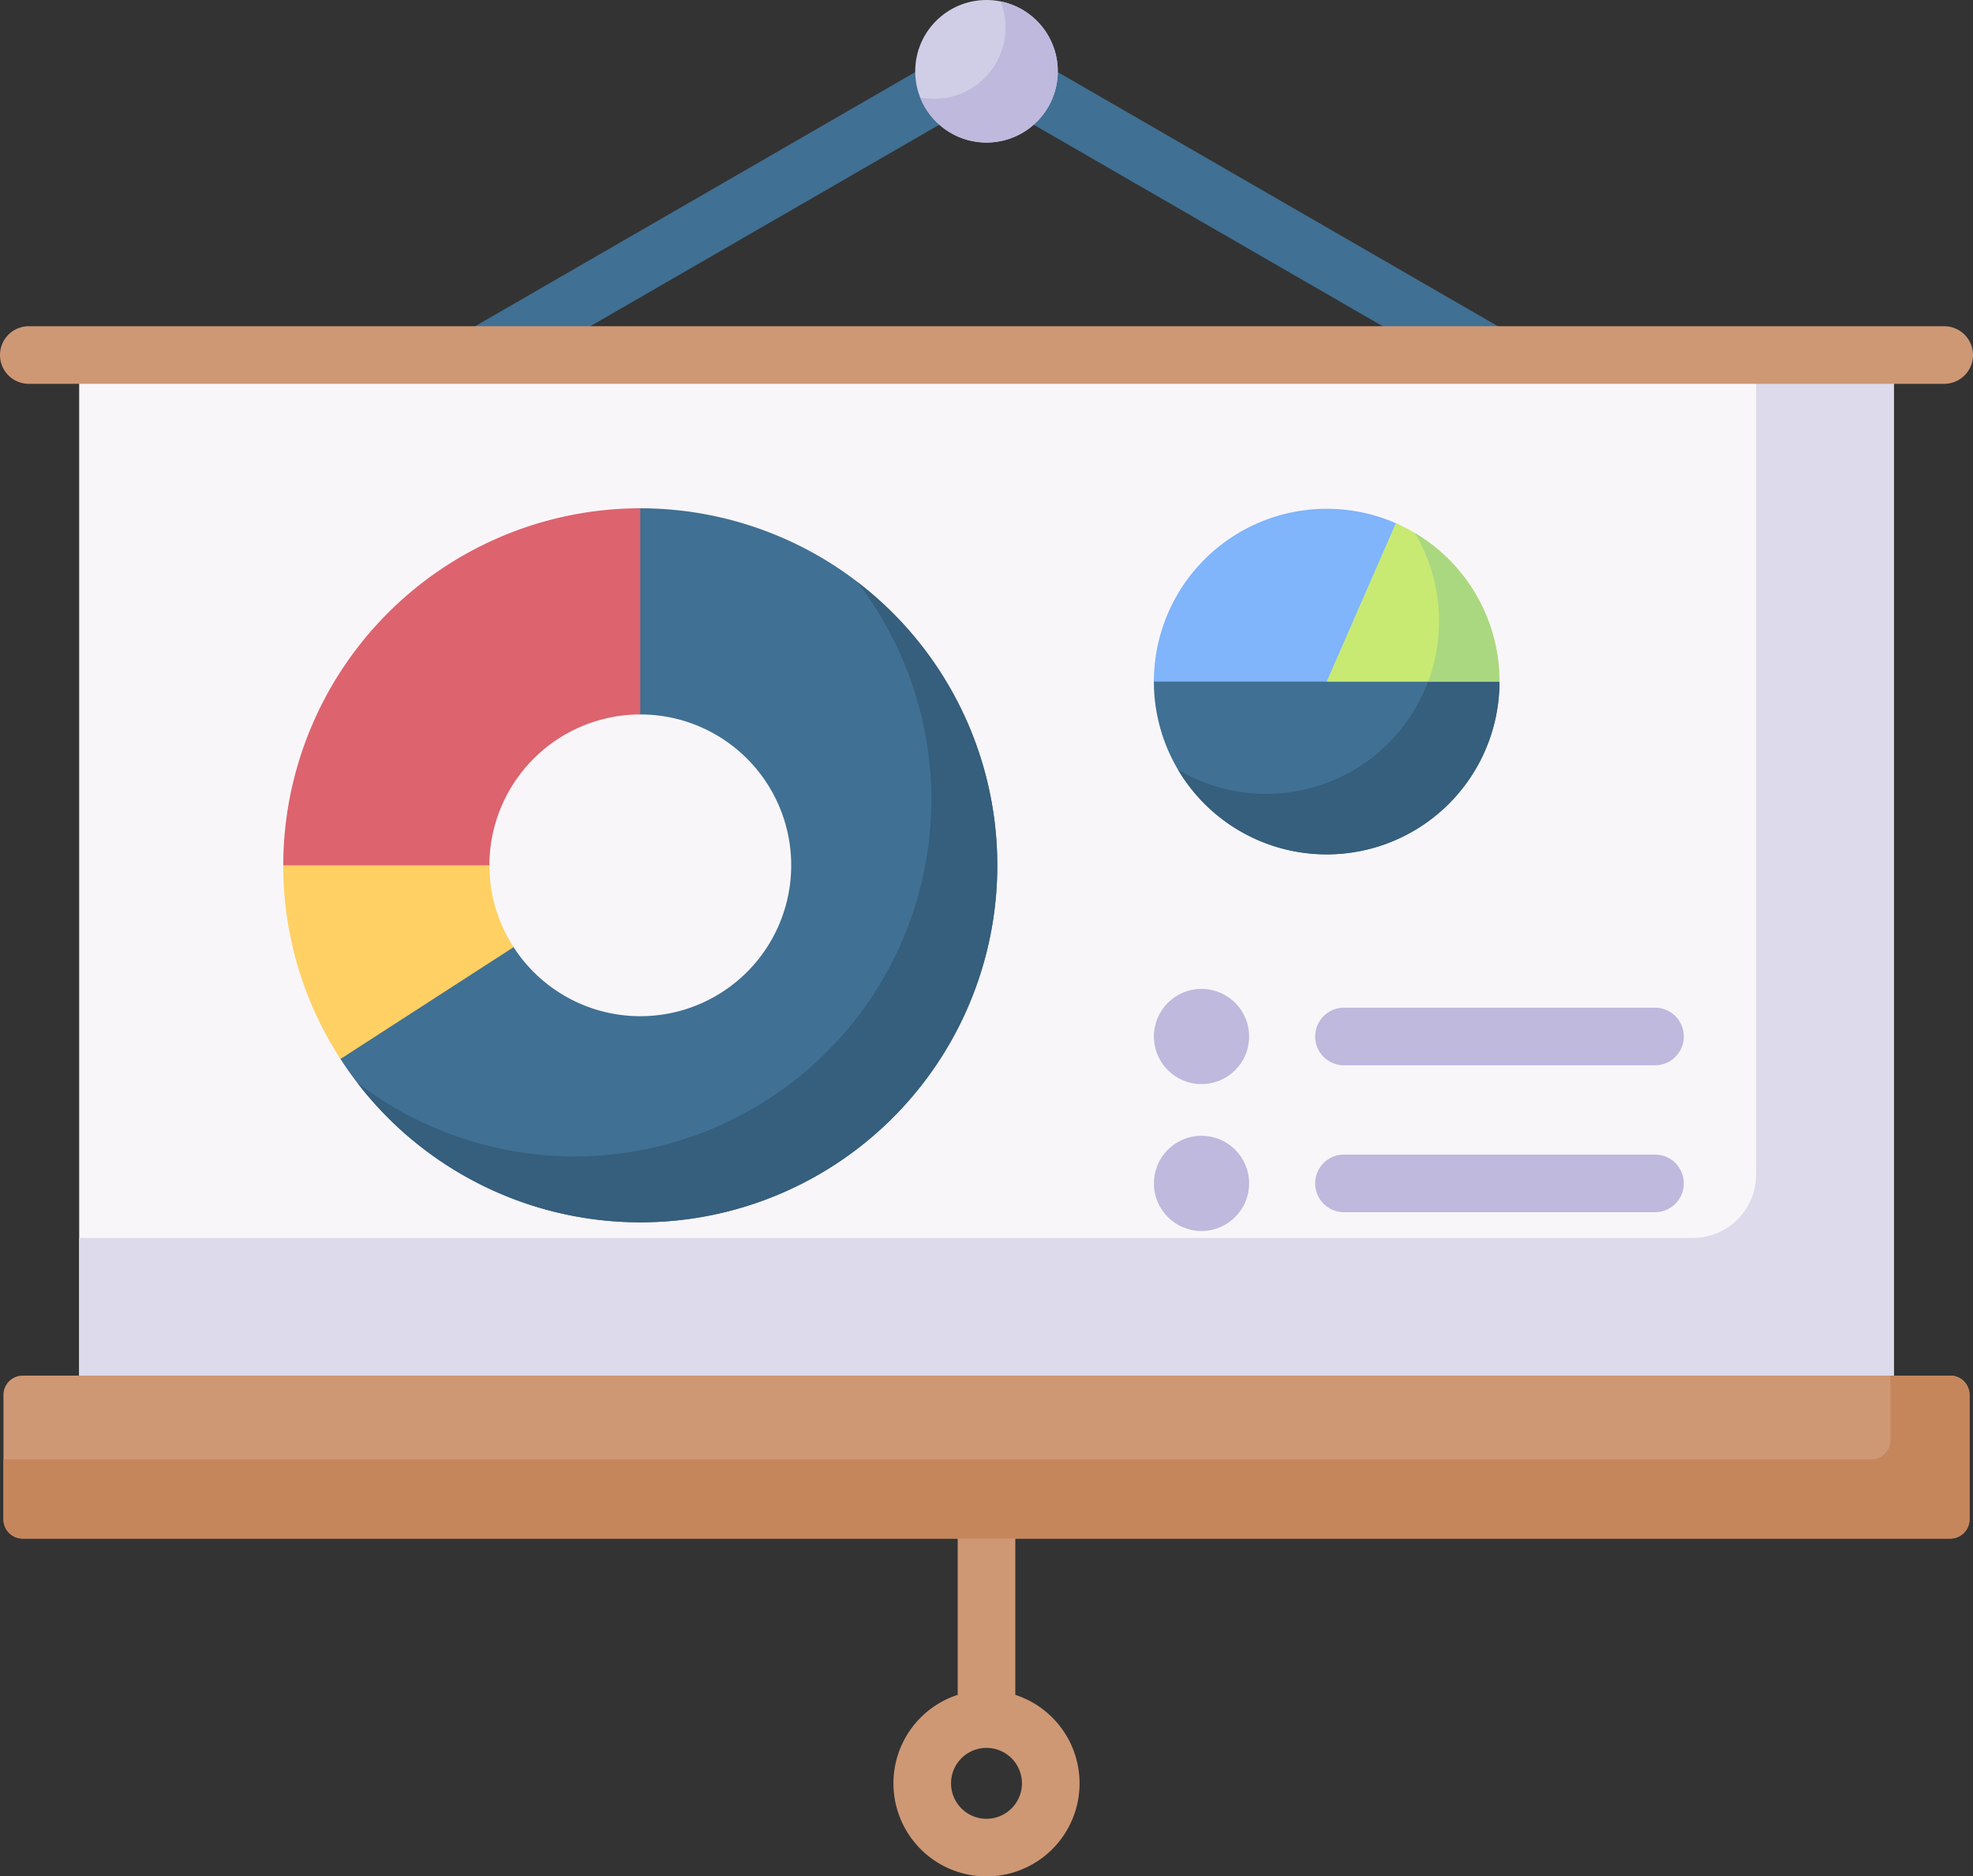 <svg xmlns="http://www.w3.org/2000/svg" width="512.001" height="486.912" viewBox="0 0 512.001 486.912">
  <rect x="0" y="0" width="512.001" height="486.912" fill="#333333" stroke="none"/>
  <g id="analytics_1_" data-name="analytics (1)" transform="translate(0 -12.544)">
    <g id="Group_221" data-name="Group 221">
      <path id="Path_209" data-name="Path 209" d="M405.353,122.915a7.444,7.444,0,0,1-3.73-1L256,37.838,110.377,121.913a7.473,7.473,0,0,1-7.474-12.944l149.36-86.233a7.475,7.475,0,0,1,7.474,0L409.1,108.969a7.474,7.474,0,0,1-3.744,13.946Z" fill="#407093"/>
    </g>
    <g id="Group_222" data-name="Group 222">
      <path id="Path_210" data-name="Path 210" d="M20.55,104.671h470.9V385.729H20.55Z" fill="#f9f6f9"/>
    </g>
    <path id="Path_211" data-name="Path 211" d="M166.154,144.442c-1.466,0-4.373,4.829-4.373,4.829v44.578s2.894,4.089,4.373,4.089a39.152,39.152,0,1,1-32.877,60.388c-.559-.863-5.386-.915-5.386-.915L88.923,282.982s-1.178,3.418-.567,4.36a92.635,92.635,0,1,0,77.8-142.9Z" fill="#407093"/>
    <path id="Path_212" data-name="Path 212" d="M302.7,184.568c-.171,1.592-3.264,3.206-3.264,4.843a44.841,44.841,0,1,0,89.682,0c0-1.637-3.093-3.251-3.264-4.843Z" fill="#407093"/>
    <g id="Group_223" data-name="Group 223">
      <circle id="Ellipse_44" data-name="Ellipse 44" cx="18.497" cy="18.497" r="18.497" transform="translate(237.503 12.544)" fill="#d0cee7"/>
    </g>
    <g id="Group_224" data-name="Group 224">
      <path id="Path_213" data-name="Path 213" d="M259.639,12.906a18.487,18.487,0,0,1-20.834,24.919,18.491,18.491,0,1,0,20.834-24.919Z" fill="#beb9dd"/>
    </g>
    <g id="Group_225" data-name="Group 225">
      <path id="Path_214" data-name="Path 214" d="M455.717,104.671V317.366a16.412,16.412,0,0,1-16.412,16.412H20.55V385.73h470.9V104.671Z" fill="#dddaec"/>
    </g>
    <path id="Path_215" data-name="Path 215" d="M263.474,452.348V398.937H248.527v53.411a24.15,24.15,0,1,0,14.947,0ZM256,484.509a9.2,9.2,0,1,1,9.2-9.2A9.212,9.212,0,0,1,256,484.509Z" fill="#ce9875"/>
    <g id="Group_226" data-name="Group 226">
      <path id="Path_216" data-name="Path 216" d="M506.1,411.793H5.9a5,5,0,0,1-5-5V374.51a5,5,0,0,1,5-5H506.1a5,5,0,0,1,5,5v32.283A5,5,0,0,1,506.1,411.793Z" fill="#ce9875"/>
    </g>
    <g id="Group_227" data-name="Group 227">
      <path id="Path_217" data-name="Path 217" d="M506.115,369.51H490.562v16.765a4.982,4.982,0,0,1-4.982,4.982H.9V406.81a4.982,4.982,0,0,0,4.982,4.982H506.114a4.982,4.982,0,0,0,4.982-4.982V374.492a4.981,4.981,0,0,0-4.981-4.982Z" fill="#c6865c"/>
    </g>
    <g id="Group_228" data-name="Group 228">
      <path id="Path_218" data-name="Path 218" d="M504.526,112.145H7.474a7.474,7.474,0,1,1,0-14.948H504.527a7.474,7.474,0,1,1,0,14.948Z" fill="#ce9875"/>
    </g>
    <g id="Group_230" data-name="Group 230">
      <g id="Group_229" data-name="Group 229">
        <path id="Path_219" data-name="Path 219" d="M222.528,163.621A92.6,92.6,0,0,1,92.684,293.465,92.613,92.613,0,1,0,222.528,163.621Z" fill="#365e7d"/>
      </g>
    </g>
    <g id="Group_231" data-name="Group 231">
      <path id="Path_220" data-name="Path 220" d="M429.48,288.983H348.766a7.474,7.474,0,0,1,0-14.948H429.48a7.474,7.474,0,0,1,0,14.948Z" fill="#beb9dd"/>
    </g>
    <g id="Group_232" data-name="Group 232">
      <circle id="Ellipse_45" data-name="Ellipse 45" cx="12.355" cy="12.355" r="12.355" transform="translate(299.44 269.154)" fill="#beb9dd"/>
    </g>
    <g id="Group_233" data-name="Group 233">
      <path id="Path_221" data-name="Path 221" d="M429.48,327.1H348.766a7.474,7.474,0,0,1,0-14.948H429.48a7.474,7.474,0,0,1,0,14.948Z" fill="#beb9dd"/>
    </g>
    <g id="Group_234" data-name="Group 234">
      <circle id="Ellipse_46" data-name="Ellipse 46" cx="12.355" cy="12.355" r="12.355" transform="translate(299.44 307.269)" fill="#beb9dd"/>
    </g>
    <g id="Group_235" data-name="Group 235">
      <path id="Path_222" data-name="Path 222" d="M344.281,144.57a44.841,44.841,0,0,0-44.841,44.841h89.683c0-8.169-11.957-11.756-15.774-18.352-4.773-8.249-2.326-18.908-11.123-22.754A44.692,44.692,0,0,0,344.281,144.57Z" fill="#80b4fb"/>
    </g>
    <path id="Path_223" data-name="Path 223" d="M372.1,184.568a44.841,44.841,0,0,1-66.384,27.716,44.84,44.84,0,0,0,83.408-22.872c0-1.639-3.112-3.25-3.283-4.843H372.1Z" fill="#365e7d"/>
    <g id="Group_236" data-name="Group 236">
      <path id="Path_224" data-name="Path 224" d="M362.222,148.314l-17.941,41.1h44.841A44.843,44.843,0,0,0,362.222,148.314Z" fill="#c8ea73"/>
    </g>
    <g id="Group_237" data-name="Group 237">
      <path id="Path_225" data-name="Path 225" d="M373.428,173.717a44.73,44.73,0,0,1-2.83,15.694h18.524a44.8,44.8,0,0,0-21.96-38.553A44.62,44.62,0,0,1,373.428,173.717Z" fill="#aad880"/>
    </g>
    <path id="Path_226" data-name="Path 226" d="M123.812,230.74H79.656s-6.151,4.216-6.151,6.351a92.105,92.105,0,0,0,14.849,50.254l44.93-29.022A38.907,38.907,0,0,1,127,237.091C127,234.928,123.812,230.74,123.812,230.74Z" fill="#ffd064"/>
    <g id="Group_238" data-name="Group 238">
      <path id="Path_227" data-name="Path 227" d="M166.154,197.938v-53.5a92.754,92.754,0,0,0-92.649,92.649H127A39.2,39.2,0,0,1,166.154,197.938Z" fill="#dd636e"/>
    </g>
  </g>
</svg>
